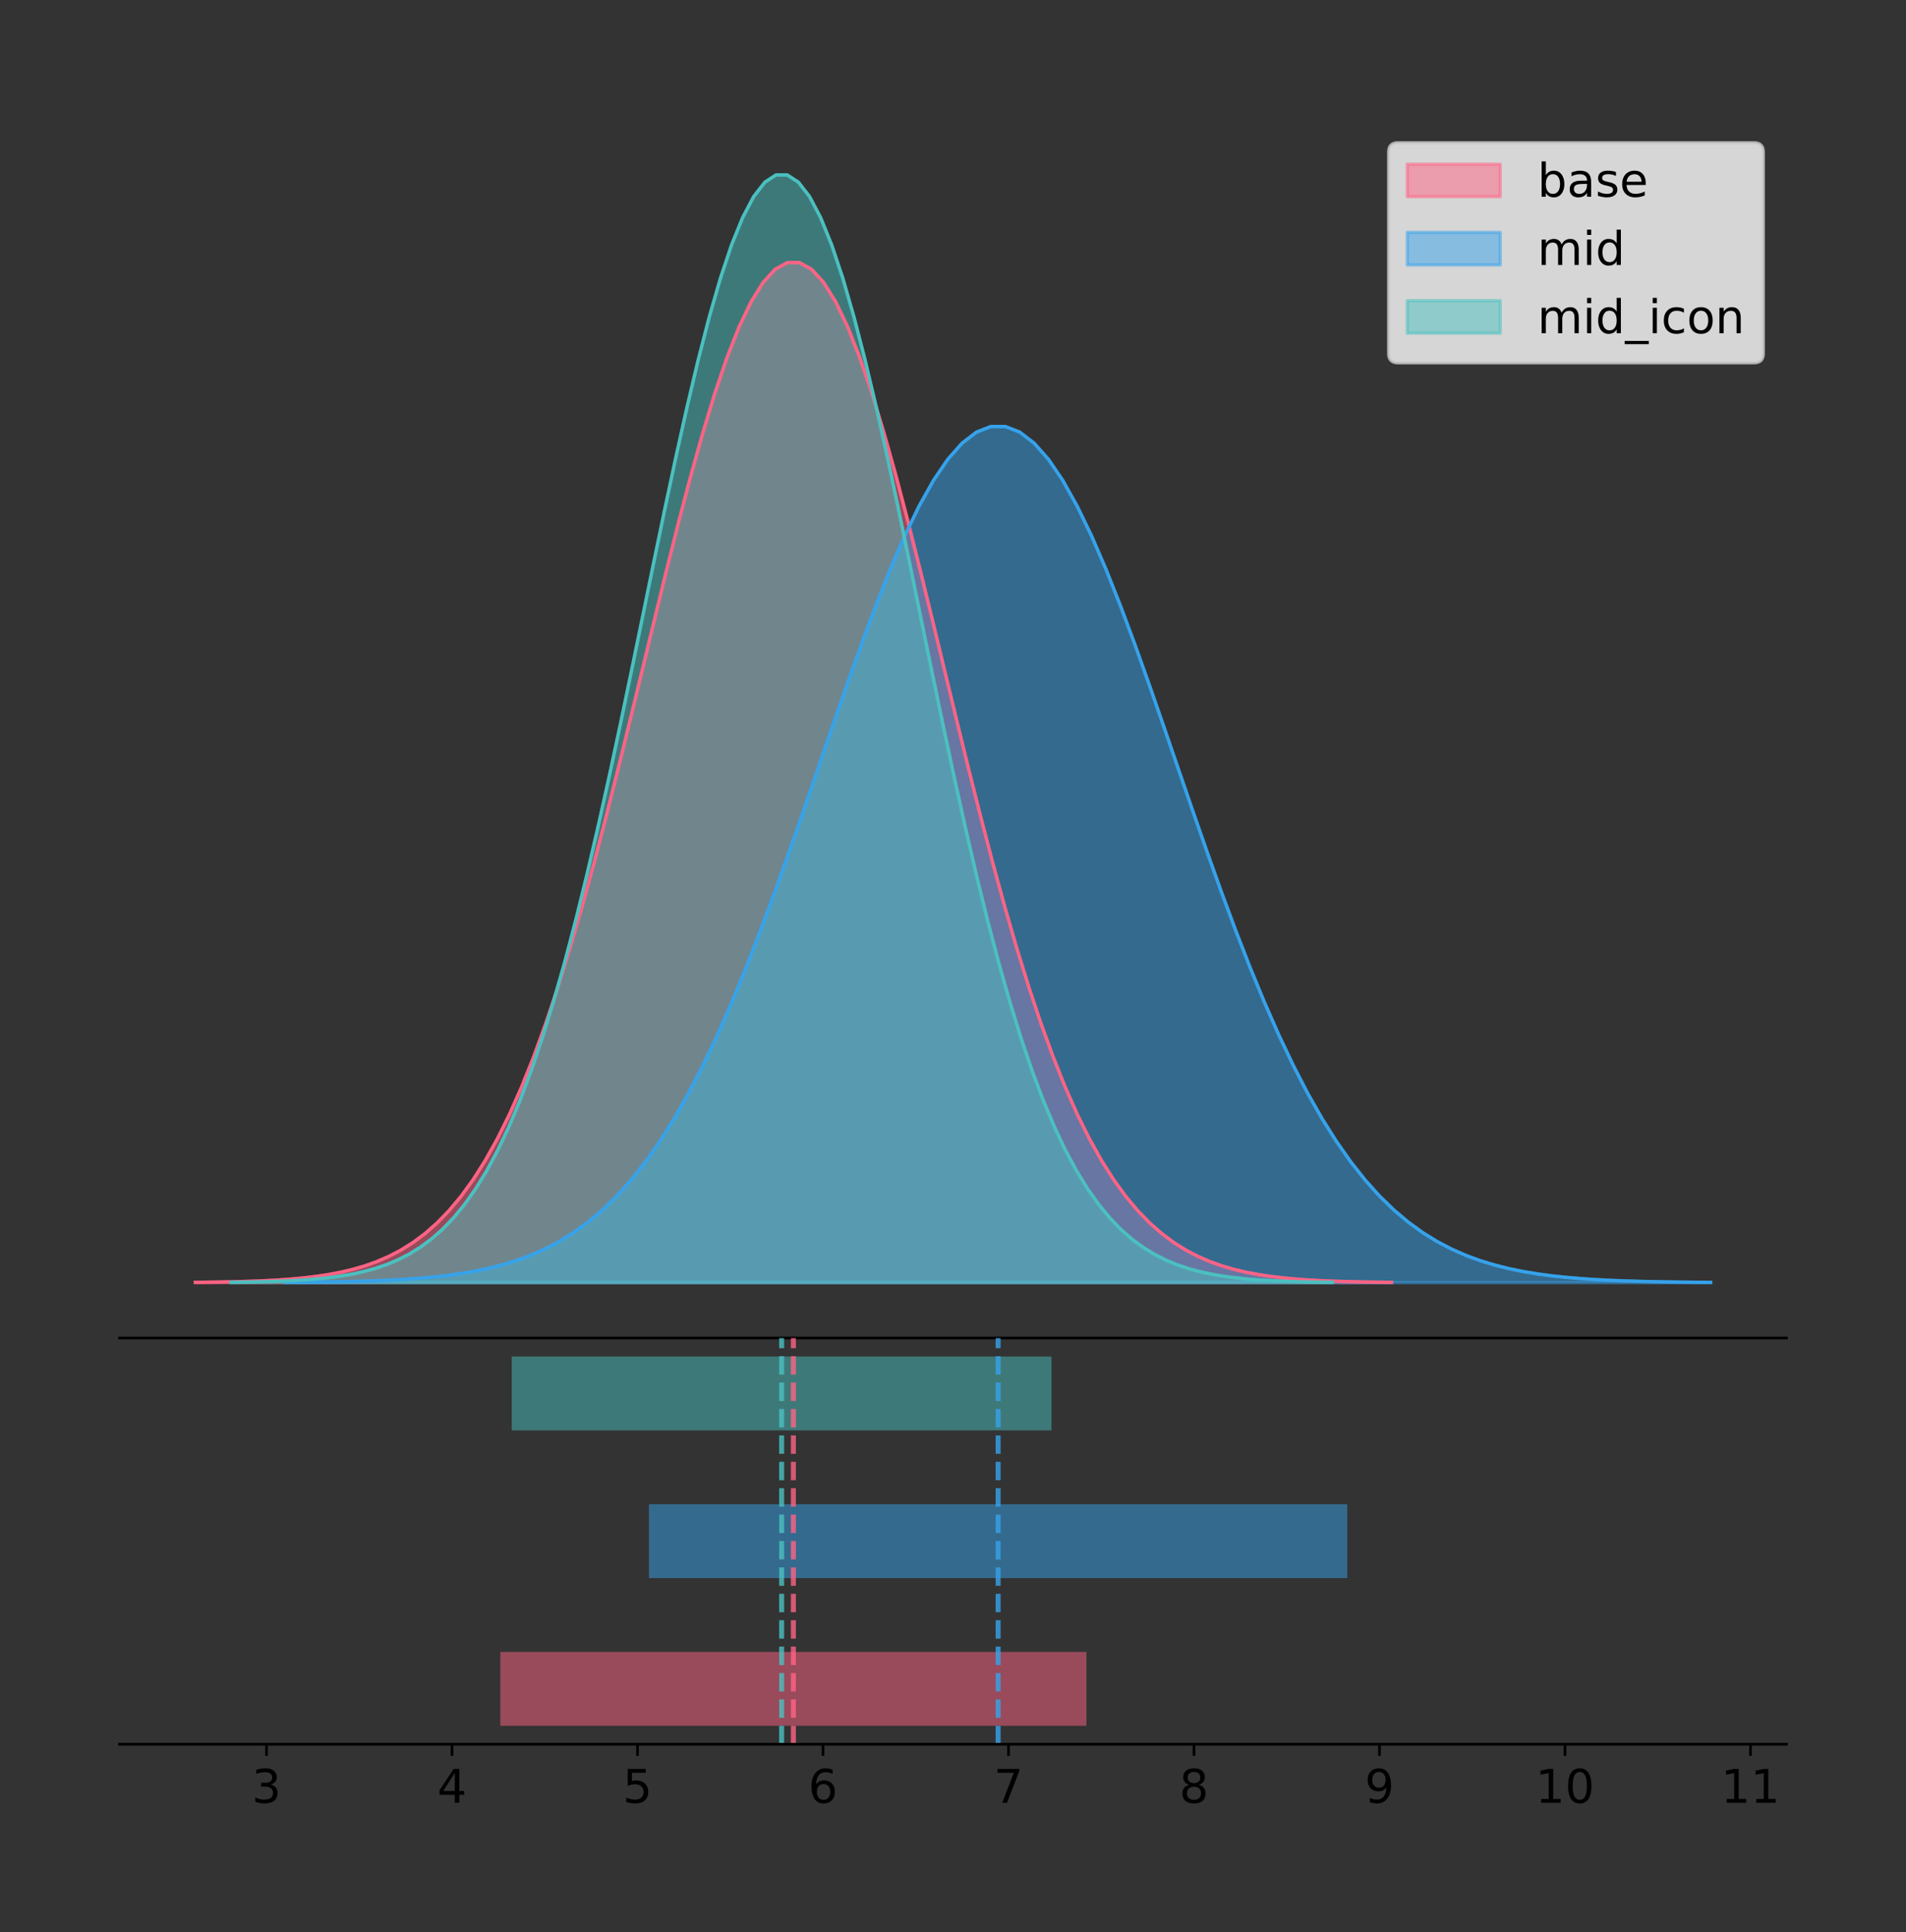 <?xml version="1.0" encoding="utf-8" standalone="no"?>
<!DOCTYPE svg PUBLIC "-//W3C//DTD SVG 1.1//EN"
  "http://www.w3.org/Graphics/SVG/1.1/DTD/svg11.dtd">
<!-- Created with matplotlib (https://matplotlib.org/) -->
<svg height="581.789pt" version="1.1" viewBox="0 0 574.2 581.789" width="574.2pt" xmlns="http://www.w3.org/2000/svg" xmlns:xlink="http://www.w3.org/1999/xlink">
 <rect x="0" y="0" width="574.2" height="581.789" fill="#333333" stroke="none"/>
 <defs>
  <style type="text/css">
*{stroke-linecap:butt;stroke-linejoin:round;}
  </style>
 </defs>
 <g id="figure_1">
  <g id="patch_1">
   <path d="M 0 581.789 
L 574.2 581.789 
L 574.2 0 
L 0 0 
z
" style="fill:none;"/>
  </g>
  <g id="axes_1">
   <g id="patch_2">
    <path d="M 36 402.93 
L 538.2 402.93 
L 538.2 36 
L 36 36 
z
" style="fill:none;"/>
   </g>
   <g id="PolyCollection_1">
    <defs>
     <path d="M 58.827 -195.538 
L 58.827 -195.641 
L 62.467 -195.68 
L 66.108 -195.732 
L 69.748 -195.802 
L 73.388 -195.895 
L 77.028 -196.016 
L 80.668 -196.176 
L 84.308 -196.382 
L 87.948 -196.649 
L 91.589 -196.99 
L 95.229 -197.423 
L 98.869 -197.97 
L 102.509 -198.655 
L 106.149 -199.507 
L 109.789 -200.559 
L 113.429 -201.848 
L 117.07 -203.416 
L 120.71 -205.311 
L 124.35 -207.582 
L 127.99 -210.284 
L 131.63 -213.475 
L 135.27 -217.215 
L 138.91 -221.564 
L 142.551 -226.581 
L 146.191 -232.326 
L 149.831 -238.849 
L 153.471 -246.198 
L 157.111 -254.407 
L 160.751 -263.502 
L 164.391 -273.491 
L 168.032 -284.366 
L 171.672 -296.1 
L 175.312 -308.643 
L 178.952 -321.922 
L 182.592 -335.841 
L 186.232 -350.279 
L 189.872 -365.092 
L 193.513 -380.114 
L 197.153 -395.159 
L 200.793 -410.025 
L 204.433 -424.498 
L 208.073 -438.357 
L 211.713 -451.379 
L 215.354 -463.345 
L 218.994 -474.046 
L 222.634 -483.289 
L 226.274 -490.904 
L 229.914 -496.748 
L 233.554 -500.707 
L 237.194 -502.706 
L 240.835 -502.706 
L 244.475 -500.707 
L 248.115 -496.748 
L 251.755 -490.904 
L 255.395 -483.289 
L 259.035 -474.046 
L 262.675 -463.345 
L 266.316 -451.379 
L 269.956 -438.357 
L 273.596 -424.498 
L 277.236 -410.025 
L 280.876 -395.159 
L 284.516 -380.114 
L 288.156 -365.092 
L 291.797 -350.279 
L 295.437 -335.841 
L 299.077 -321.922 
L 302.717 -308.643 
L 306.357 -296.1 
L 309.997 -284.366 
L 313.637 -273.491 
L 317.278 -263.502 
L 320.918 -254.407 
L 324.558 -246.198 
L 328.198 -238.849 
L 331.838 -232.326 
L 335.478 -226.581 
L 339.118 -221.564 
L 342.759 -217.215 
L 346.399 -213.475 
L 350.039 -210.284 
L 353.679 -207.582 
L 357.319 -205.311 
L 360.959 -203.416 
L 364.599 -201.848 
L 368.24 -200.559 
L 371.88 -199.507 
L 375.52 -198.655 
L 379.16 -197.97 
L 382.8 -197.423 
L 386.44 -196.99 
L 390.08 -196.649 
L 393.721 -196.382 
L 397.361 -196.176 
L 401.001 -196.016 
L 404.641 -195.895 
L 408.281 -195.802 
L 411.921 -195.732 
L 415.561 -195.68 
L 419.202 -195.641 
L 419.202 -195.538 
L 419.202 -195.538 
L 415.561 -195.538 
L 411.921 -195.538 
L 408.281 -195.538 
L 404.641 -195.538 
L 401.001 -195.538 
L 397.361 -195.538 
L 393.721 -195.538 
L 390.08 -195.538 
L 386.44 -195.538 
L 382.8 -195.538 
L 379.16 -195.538 
L 375.52 -195.538 
L 371.88 -195.538 
L 368.24 -195.538 
L 364.599 -195.538 
L 360.959 -195.538 
L 357.319 -195.538 
L 353.679 -195.538 
L 350.039 -195.538 
L 346.399 -195.538 
L 342.759 -195.538 
L 339.118 -195.538 
L 335.478 -195.538 
L 331.838 -195.538 
L 328.198 -195.538 
L 324.558 -195.538 
L 320.918 -195.538 
L 317.278 -195.538 
L 313.637 -195.538 
L 309.997 -195.538 
L 306.357 -195.538 
L 302.717 -195.538 
L 299.077 -195.538 
L 295.437 -195.538 
L 291.797 -195.538 
L 288.156 -195.538 
L 284.516 -195.538 
L 280.876 -195.538 
L 277.236 -195.538 
L 273.596 -195.538 
L 269.956 -195.538 
L 266.316 -195.538 
L 262.675 -195.538 
L 259.035 -195.538 
L 255.395 -195.538 
L 251.755 -195.538 
L 248.115 -195.538 
L 244.475 -195.538 
L 240.835 -195.538 
L 237.194 -195.538 
L 233.554 -195.538 
L 229.914 -195.538 
L 226.274 -195.538 
L 222.634 -195.538 
L 218.994 -195.538 
L 215.354 -195.538 
L 211.713 -195.538 
L 208.073 -195.538 
L 204.433 -195.538 
L 200.793 -195.538 
L 197.153 -195.538 
L 193.513 -195.538 
L 189.872 -195.538 
L 186.232 -195.538 
L 182.592 -195.538 
L 178.952 -195.538 
L 175.312 -195.538 
L 171.672 -195.538 
L 168.032 -195.538 
L 164.391 -195.538 
L 160.751 -195.538 
L 157.111 -195.538 
L 153.471 -195.538 
L 149.831 -195.538 
L 146.191 -195.538 
L 142.551 -195.538 
L 138.91 -195.538 
L 135.27 -195.538 
L 131.63 -195.538 
L 127.99 -195.538 
L 124.35 -195.538 
L 120.71 -195.538 
L 117.07 -195.538 
L 113.429 -195.538 
L 109.789 -195.538 
L 106.149 -195.538 
L 102.509 -195.538 
L 98.869 -195.538 
L 95.229 -195.538 
L 91.589 -195.538 
L 87.948 -195.538 
L 84.308 -195.538 
L 80.668 -195.538 
L 77.028 -195.538 
L 73.388 -195.538 
L 69.748 -195.538 
L 66.108 -195.538 
L 62.467 -195.538 
L 58.827 -195.538 
z
" id="md5d887aaac" style="stroke:#ff6384;stroke-opacity:0.5;"/>
    </defs>
    <g clip-path="url(#p8171ab6cb3)">
     <use style="fill:#ff6384;fill-opacity:0.5;stroke:#ff6384;stroke-opacity:0.5;" x="0" xlink:href="#md5d887aaac" y="581.789"/>
    </g>
   </g>
   <g id="PolyCollection_2">
    <defs>
     <path d="M 86.011 -195.538 
L 86.011 -195.625 
L 90.348 -195.657 
L 94.685 -195.701 
L 99.022 -195.76 
L 103.359 -195.837 
L 107.696 -195.94 
L 112.033 -196.073 
L 116.37 -196.247 
L 120.707 -196.47 
L 125.044 -196.757 
L 129.381 -197.12 
L 133.718 -197.579 
L 138.055 -198.154 
L 142.392 -198.869 
L 146.729 -199.752 
L 151.066 -200.834 
L 155.403 -202.15 
L 159.74 -203.74 
L 164.077 -205.647 
L 168.413 -207.915 
L 172.75 -210.593 
L 177.087 -213.732 
L 181.424 -217.382 
L 185.761 -221.593 
L 190.098 -226.415 
L 194.435 -231.89 
L 198.772 -238.058 
L 203.109 -244.948 
L 207.446 -252.582 
L 211.783 -260.966 
L 216.12 -270.094 
L 220.457 -279.942 
L 224.794 -290.47 
L 229.131 -301.615 
L 233.468 -313.298 
L 237.805 -325.416 
L 242.142 -337.849 
L 246.479 -350.457 
L 250.816 -363.085 
L 255.153 -375.562 
L 259.49 -387.71 
L 263.827 -399.342 
L 268.164 -410.272 
L 272.501 -420.315 
L 276.838 -429.297 
L 281.175 -437.055 
L 285.512 -443.446 
L 289.849 -448.351 
L 294.186 -451.674 
L 298.523 -453.352 
L 302.86 -453.352 
L 307.197 -451.674 
L 311.534 -448.351 
L 315.871 -443.446 
L 320.208 -437.055 
L 324.545 -429.297 
L 328.882 -420.315 
L 333.219 -410.272 
L 337.556 -399.342 
L 341.893 -387.71 
L 346.23 -375.562 
L 350.567 -363.085 
L 354.904 -350.457 
L 359.241 -337.849 
L 363.578 -325.416 
L 367.915 -313.298 
L 372.252 -301.615 
L 376.589 -290.47 
L 380.926 -279.942 
L 385.263 -270.094 
L 389.6 -260.966 
L 393.937 -252.582 
L 398.274 -244.948 
L 402.611 -238.058 
L 406.948 -231.89 
L 411.285 -226.415 
L 415.622 -221.593 
L 419.959 -217.382 
L 424.296 -213.732 
L 428.633 -210.593 
L 432.97 -207.915 
L 437.307 -205.647 
L 441.644 -203.74 
L 445.981 -202.15 
L 450.318 -200.834 
L 454.655 -199.752 
L 458.992 -198.869 
L 463.329 -198.154 
L 467.666 -197.579 
L 472.003 -197.12 
L 476.34 -196.757 
L 480.677 -196.47 
L 485.014 -196.247 
L 489.351 -196.073 
L 493.688 -195.94 
L 498.025 -195.837 
L 502.362 -195.76 
L 506.699 -195.701 
L 511.036 -195.657 
L 515.373 -195.625 
L 515.373 -195.538 
L 515.373 -195.538 
L 511.036 -195.538 
L 506.699 -195.538 
L 502.362 -195.538 
L 498.025 -195.538 
L 493.688 -195.538 
L 489.351 -195.538 
L 485.014 -195.538 
L 480.677 -195.538 
L 476.34 -195.538 
L 472.003 -195.538 
L 467.666 -195.538 
L 463.329 -195.538 
L 458.992 -195.538 
L 454.655 -195.538 
L 450.318 -195.538 
L 445.981 -195.538 
L 441.644 -195.538 
L 437.307 -195.538 
L 432.97 -195.538 
L 428.633 -195.538 
L 424.296 -195.538 
L 419.959 -195.538 
L 415.622 -195.538 
L 411.285 -195.538 
L 406.948 -195.538 
L 402.611 -195.538 
L 398.274 -195.538 
L 393.937 -195.538 
L 389.6 -195.538 
L 385.263 -195.538 
L 380.926 -195.538 
L 376.589 -195.538 
L 372.252 -195.538 
L 367.915 -195.538 
L 363.578 -195.538 
L 359.241 -195.538 
L 354.904 -195.538 
L 350.567 -195.538 
L 346.23 -195.538 
L 341.893 -195.538 
L 337.556 -195.538 
L 333.219 -195.538 
L 328.882 -195.538 
L 324.545 -195.538 
L 320.208 -195.538 
L 315.871 -195.538 
L 311.534 -195.538 
L 307.197 -195.538 
L 302.86 -195.538 
L 298.523 -195.538 
L 294.186 -195.538 
L 289.849 -195.538 
L 285.512 -195.538 
L 281.175 -195.538 
L 276.838 -195.538 
L 272.501 -195.538 
L 268.164 -195.538 
L 263.827 -195.538 
L 259.49 -195.538 
L 255.153 -195.538 
L 250.816 -195.538 
L 246.479 -195.538 
L 242.142 -195.538 
L 237.805 -195.538 
L 233.468 -195.538 
L 229.131 -195.538 
L 224.794 -195.538 
L 220.457 -195.538 
L 216.12 -195.538 
L 211.783 -195.538 
L 207.446 -195.538 
L 203.109 -195.538 
L 198.772 -195.538 
L 194.435 -195.538 
L 190.098 -195.538 
L 185.761 -195.538 
L 181.424 -195.538 
L 177.087 -195.538 
L 172.75 -195.538 
L 168.413 -195.538 
L 164.077 -195.538 
L 159.74 -195.538 
L 155.403 -195.538 
L 151.066 -195.538 
L 146.729 -195.538 
L 142.392 -195.538 
L 138.055 -195.538 
L 133.718 -195.538 
L 129.381 -195.538 
L 125.044 -195.538 
L 120.707 -195.538 
L 116.37 -195.538 
L 112.033 -195.538 
L 107.696 -195.538 
L 103.359 -195.538 
L 99.022 -195.538 
L 94.685 -195.538 
L 90.348 -195.538 
L 86.011 -195.538 
z
" id="m23fd6a1d56" style="stroke:#36a2eb;stroke-opacity:0.5;"/>
    </defs>
    <g clip-path="url(#p8171ab6cb3)">
     <use style="fill:#36a2eb;fill-opacity:0.5;stroke:#36a2eb;stroke-opacity:0.5;" x="0" xlink:href="#m23fd6a1d56" y="581.789"/>
    </g>
   </g>
   <g id="PolyCollection_3">
    <defs>
     <path d="M 69.547 -195.538 
L 69.547 -195.65 
L 72.899 -195.692 
L 76.251 -195.749 
L 79.603 -195.825 
L 82.955 -195.925 
L 86.307 -196.058 
L 89.659 -196.23 
L 93.011 -196.455 
L 96.363 -196.744 
L 99.715 -197.115 
L 103.067 -197.585 
L 106.419 -198.179 
L 109.771 -198.923 
L 113.123 -199.848 
L 116.475 -200.99 
L 119.827 -202.39 
L 123.179 -204.093 
L 126.531 -206.151 
L 129.883 -208.617 
L 133.235 -211.552 
L 136.587 -215.017 
L 139.939 -219.078 
L 143.291 -223.801 
L 146.643 -229.25 
L 149.995 -235.488 
L 153.347 -242.572 
L 156.699 -250.552 
L 160.051 -259.468 
L 163.403 -269.344 
L 166.755 -280.192 
L 170.107 -292.002 
L 173.459 -304.744 
L 176.811 -318.365 
L 180.163 -332.786 
L 183.515 -347.901 
L 186.867 -363.58 
L 190.219 -379.667 
L 193.571 -395.98 
L 196.923 -412.318 
L 200.275 -428.462 
L 203.627 -444.18 
L 206.979 -459.23 
L 210.331 -473.372 
L 213.683 -486.366 
L 217.035 -497.987 
L 220.387 -508.025 
L 223.739 -516.294 
L 227.091 -522.64 
L 230.444 -526.94 
L 233.796 -529.111 
L 237.148 -529.111 
L 240.5 -526.94 
L 243.852 -522.64 
L 247.204 -516.294 
L 250.556 -508.025 
L 253.908 -497.987 
L 257.26 -486.366 
L 260.612 -473.372 
L 263.964 -459.23 
L 267.316 -444.18 
L 270.668 -428.462 
L 274.02 -412.318 
L 277.372 -395.98 
L 280.724 -379.667 
L 284.076 -363.58 
L 287.428 -347.901 
L 290.78 -332.786 
L 294.132 -318.365 
L 297.484 -304.744 
L 300.836 -292.002 
L 304.188 -280.192 
L 307.54 -269.344 
L 310.892 -259.468 
L 314.244 -250.552 
L 317.596 -242.572 
L 320.948 -235.488 
L 324.3 -229.25 
L 327.652 -223.801 
L 331.004 -219.078 
L 334.356 -215.017 
L 337.708 -211.552 
L 341.06 -208.617 
L 344.412 -206.151 
L 347.764 -204.093 
L 351.116 -202.39 
L 354.468 -200.99 
L 357.82 -199.848 
L 361.172 -198.923 
L 364.524 -198.179 
L 367.876 -197.585 
L 371.228 -197.115 
L 374.58 -196.744 
L 377.932 -196.455 
L 381.284 -196.23 
L 384.636 -196.058 
L 387.988 -195.925 
L 391.34 -195.825 
L 394.692 -195.749 
L 398.044 -195.692 
L 401.396 -195.65 
L 401.396 -195.538 
L 401.396 -195.538 
L 398.044 -195.538 
L 394.692 -195.538 
L 391.34 -195.538 
L 387.988 -195.538 
L 384.636 -195.538 
L 381.284 -195.538 
L 377.932 -195.538 
L 374.58 -195.538 
L 371.228 -195.538 
L 367.876 -195.538 
L 364.524 -195.538 
L 361.172 -195.538 
L 357.82 -195.538 
L 354.468 -195.538 
L 351.116 -195.538 
L 347.764 -195.538 
L 344.412 -195.538 
L 341.06 -195.538 
L 337.708 -195.538 
L 334.356 -195.538 
L 331.004 -195.538 
L 327.652 -195.538 
L 324.3 -195.538 
L 320.948 -195.538 
L 317.596 -195.538 
L 314.244 -195.538 
L 310.892 -195.538 
L 307.54 -195.538 
L 304.188 -195.538 
L 300.836 -195.538 
L 297.484 -195.538 
L 294.132 -195.538 
L 290.78 -195.538 
L 287.428 -195.538 
L 284.076 -195.538 
L 280.724 -195.538 
L 277.372 -195.538 
L 274.02 -195.538 
L 270.668 -195.538 
L 267.316 -195.538 
L 263.964 -195.538 
L 260.612 -195.538 
L 257.26 -195.538 
L 253.908 -195.538 
L 250.556 -195.538 
L 247.204 -195.538 
L 243.852 -195.538 
L 240.5 -195.538 
L 237.148 -195.538 
L 233.796 -195.538 
L 230.444 -195.538 
L 227.091 -195.538 
L 223.739 -195.538 
L 220.387 -195.538 
L 217.035 -195.538 
L 213.683 -195.538 
L 210.331 -195.538 
L 206.979 -195.538 
L 203.627 -195.538 
L 200.275 -195.538 
L 196.923 -195.538 
L 193.571 -195.538 
L 190.219 -195.538 
L 186.867 -195.538 
L 183.515 -195.538 
L 180.163 -195.538 
L 176.811 -195.538 
L 173.459 -195.538 
L 170.107 -195.538 
L 166.755 -195.538 
L 163.403 -195.538 
L 160.051 -195.538 
L 156.699 -195.538 
L 153.347 -195.538 
L 149.995 -195.538 
L 146.643 -195.538 
L 143.291 -195.538 
L 139.939 -195.538 
L 136.587 -195.538 
L 133.235 -195.538 
L 129.883 -195.538 
L 126.531 -195.538 
L 123.179 -195.538 
L 119.827 -195.538 
L 116.475 -195.538 
L 113.123 -195.538 
L 109.771 -195.538 
L 106.419 -195.538 
L 103.067 -195.538 
L 99.715 -195.538 
L 96.363 -195.538 
L 93.011 -195.538 
L 89.659 -195.538 
L 86.307 -195.538 
L 82.955 -195.538 
L 79.603 -195.538 
L 76.251 -195.538 
L 72.899 -195.538 
L 69.547 -195.538 
z
" id="ma50e28b1bb" style="stroke:#4bc0c0;stroke-opacity:0.5;"/>
    </defs>
    <g clip-path="url(#p8171ab6cb3)">
     <use style="fill:#4bc0c0;fill-opacity:0.5;stroke:#4bc0c0;stroke-opacity:0.5;" x="0" xlink:href="#ma50e28b1bb" y="581.789"/>
    </g>
   </g>
   <g id="line2d_1">
    <path clip-path="url(#p8171ab6cb3)" d="M 58.827 386.148 
L 62.467 386.109 
L 66.108 386.057 
L 69.748 385.987 
L 73.388 385.895 
L 77.028 385.773 
L 80.668 385.614 
L 84.308 385.407 
L 87.948 385.141 
L 91.589 384.8 
L 95.229 384.366 
L 98.869 383.819 
L 102.509 383.134 
L 106.149 382.283 
L 109.789 381.231 
L 113.429 379.942 
L 117.07 378.373 
L 120.71 376.479 
L 124.35 374.208 
L 127.99 371.505 
L 131.63 368.314 
L 135.27 364.575 
L 138.91 360.226 
L 142.551 355.208 
L 146.191 349.464 
L 149.831 342.94 
L 153.471 335.592 
L 157.111 327.382 
L 160.751 318.287 
L 164.391 308.298 
L 168.032 297.423 
L 171.672 285.689 
L 175.312 273.147 
L 178.952 259.868 
L 182.592 245.949 
L 186.232 231.511 
L 189.872 216.697 
L 193.513 201.676 
L 197.153 186.631 
L 200.793 171.764 
L 204.433 157.291 
L 208.073 143.432 
L 211.713 130.41 
L 215.354 118.444 
L 218.994 107.743 
L 222.634 98.5 
L 226.274 90.885 
L 229.914 85.042 
L 233.554 81.082 
L 237.194 79.083 
L 240.835 79.083 
L 244.475 81.082 
L 248.115 85.042 
L 251.755 90.885 
L 255.395 98.5 
L 259.035 107.743 
L 262.675 118.444 
L 266.316 130.41 
L 269.956 143.432 
L 273.596 157.291 
L 277.236 171.764 
L 280.876 186.631 
L 284.516 201.676 
L 288.156 216.697 
L 291.797 231.511 
L 295.437 245.949 
L 299.077 259.868 
L 302.717 273.147 
L 306.357 285.689 
L 309.997 297.423 
L 313.637 308.298 
L 317.278 318.287 
L 320.918 327.382 
L 324.558 335.592 
L 328.198 342.94 
L 331.838 349.464 
L 335.478 355.208 
L 339.118 360.226 
L 342.759 364.575 
L 346.399 368.314 
L 350.039 371.505 
L 353.679 374.208 
L 357.319 376.479 
L 360.959 378.373 
L 364.599 379.942 
L 368.24 381.231 
L 371.88 382.283 
L 375.52 383.134 
L 379.16 383.819 
L 382.8 384.366 
L 386.44 384.8 
L 390.08 385.141 
L 393.721 385.407 
L 397.361 385.614 
L 401.001 385.773 
L 404.641 385.895 
L 408.281 385.987 
L 411.921 386.057 
L 415.561 386.109 
L 419.202 386.148 
" style="fill:none;stroke:#ff6384;stroke-linecap:square;"/>
   </g>
   <g id="line2d_2">
    <path clip-path="url(#p8171ab6cb3)" d="M 86.011 386.165 
L 90.348 386.132 
L 94.685 386.088 
L 99.022 386.03 
L 103.359 385.952 
L 107.696 385.85 
L 112.033 385.716 
L 116.37 385.543 
L 120.707 385.319 
L 125.044 385.033 
L 129.381 384.669 
L 133.718 384.21 
L 138.055 383.635 
L 142.392 382.92 
L 146.729 382.038 
L 151.066 380.956 
L 155.403 379.639 
L 159.74 378.049 
L 164.077 376.143 
L 168.413 373.875 
L 172.75 371.196 
L 177.087 368.058 
L 181.424 364.408 
L 185.761 360.196 
L 190.098 355.375 
L 194.435 349.899 
L 198.772 343.731 
L 203.109 336.841 
L 207.446 329.207 
L 211.783 320.823 
L 216.12 311.695 
L 220.457 301.847 
L 224.794 291.32 
L 229.131 280.174 
L 233.468 268.492 
L 237.805 256.373 
L 242.142 243.941 
L 246.479 231.332 
L 250.816 218.705 
L 255.153 206.227 
L 259.49 194.079 
L 263.827 182.447 
L 268.164 171.517 
L 272.501 161.474 
L 276.838 152.493 
L 281.175 144.734 
L 285.512 138.343 
L 289.849 133.439 
L 294.186 130.115 
L 298.523 128.437 
L 302.86 128.437 
L 307.197 130.115 
L 311.534 133.439 
L 315.871 138.343 
L 320.208 144.734 
L 324.545 152.493 
L 328.882 161.474 
L 333.219 171.517 
L 337.556 182.447 
L 341.893 194.079 
L 346.23 206.227 
L 350.567 218.705 
L 354.904 231.332 
L 359.241 243.941 
L 363.578 256.373 
L 367.915 268.492 
L 372.252 280.174 
L 376.589 291.32 
L 380.926 301.847 
L 385.263 311.695 
L 389.6 320.823 
L 393.937 329.207 
L 398.274 336.841 
L 402.611 343.731 
L 406.948 349.899 
L 411.285 355.375 
L 415.622 360.196 
L 419.959 364.408 
L 424.296 368.058 
L 428.633 371.196 
L 432.97 373.875 
L 437.307 376.143 
L 441.644 378.049 
L 445.981 379.639 
L 450.318 380.956 
L 454.655 382.038 
L 458.992 382.92 
L 463.329 383.635 
L 467.666 384.21 
L 472.003 384.669 
L 476.34 385.033 
L 480.677 385.319 
L 485.014 385.543 
L 489.351 385.716 
L 493.688 385.85 
L 498.025 385.952 
L 502.362 386.03 
L 506.699 386.088 
L 511.036 386.132 
L 515.373 386.165 
" style="fill:none;stroke:#36a2eb;stroke-linecap:square;"/>
   </g>
   <g id="line2d_3">
    <path clip-path="url(#p8171ab6cb3)" d="M 69.547 386.139 
L 72.899 386.097 
L 76.251 386.04 
L 79.603 385.965 
L 82.955 385.864 
L 86.307 385.732 
L 89.659 385.559 
L 93.011 385.334 
L 96.363 385.045 
L 99.715 384.675 
L 103.067 384.204 
L 106.419 383.61 
L 109.771 382.867 
L 113.123 381.941 
L 116.475 380.799 
L 119.827 379.399 
L 123.179 377.696 
L 126.531 375.639 
L 129.883 373.172 
L 133.235 370.238 
L 136.587 366.772 
L 139.939 362.711 
L 143.291 357.989 
L 146.643 352.539 
L 149.995 346.301 
L 153.347 339.217 
L 156.699 331.237 
L 160.051 322.322 
L 163.403 312.445 
L 166.755 301.597 
L 170.107 289.787 
L 173.459 277.045 
L 176.811 263.424 
L 180.163 249.004 
L 183.515 233.888 
L 186.867 218.209 
L 190.219 202.123 
L 193.571 185.809 
L 196.923 169.471 
L 200.275 153.327 
L 203.627 137.61 
L 206.979 122.559 
L 210.331 108.418 
L 213.683 95.423 
L 217.035 83.803 
L 220.387 73.765 
L 223.739 65.495 
L 227.091 59.15 
L 230.444 54.85 
L 233.796 52.679 
L 237.148 52.679 
L 240.5 54.85 
L 243.852 59.15 
L 247.204 65.495 
L 250.556 73.765 
L 253.908 83.803 
L 257.26 95.423 
L 260.612 108.418 
L 263.964 122.559 
L 267.316 137.61 
L 270.668 153.327 
L 274.02 169.471 
L 277.372 185.809 
L 280.724 202.123 
L 284.076 218.209 
L 287.428 233.888 
L 290.78 249.004 
L 294.132 263.424 
L 297.484 277.045 
L 300.836 289.787 
L 304.188 301.597 
L 307.54 312.445 
L 310.892 322.322 
L 314.244 331.237 
L 317.596 339.217 
L 320.948 346.301 
L 324.3 352.539 
L 327.652 357.989 
L 331.004 362.711 
L 334.356 366.772 
L 337.708 370.238 
L 341.06 373.172 
L 344.412 375.639 
L 347.764 377.696 
L 351.116 379.399 
L 354.468 380.799 
L 357.82 381.941 
L 361.172 382.867 
L 364.524 383.61 
L 367.876 384.204 
L 371.228 384.675 
L 374.58 385.045 
L 377.932 385.334 
L 381.284 385.559 
L 384.636 385.732 
L 387.988 385.864 
L 391.34 385.965 
L 394.692 386.04 
L 398.044 386.097 
L 401.396 386.139 
" style="fill:none;stroke:#4bc0c0;stroke-linecap:square;"/>
   </g>
   <g id="patch_3">
    <path d="M 36 402.93 
L 538.2 402.93 
" style="fill:none;stroke:#000000;stroke-linecap:square;stroke-linejoin:miter;stroke-width:0.8;"/>
   </g>
   <g id="legend_1">
    <g id="patch_4">
     <path d="M 421.16 109.237 
L 528.4 109.237 
Q 531.2 109.237 531.2 106.438 
L 531.2 45.8 
Q 531.2 43 528.4 43 
L 421.16 43 
Q 418.36 43 418.36 45.8 
L 418.36 106.438 
Q 418.36 109.237 421.16 109.237 
z
" style="fill:#ffffff;opacity:0.8;stroke:#cccccc;stroke-linejoin:miter;"/>
    </g>
    <g id="patch_5">
     <path d="M 423.96 59.238 
L 451.96 59.238 
L 451.96 49.438 
L 423.96 49.438 
z
" style="fill:#ff6384;opacity:0.5;stroke:#ff6384;stroke-linejoin:miter;"/>
    </g>
    <g id="text_1">
     <!-- base -->
     <defs>
      <path d="M 48.688 27.297 
Q 48.688 37.203 44.609 42.844 
Q 40.531 48.484 33.406 48.484 
Q 26.266 48.484 22.188 42.844 
Q 18.109 37.203 18.109 27.297 
Q 18.109 17.391 22.188 11.75 
Q 26.266 6.109 33.406 6.109 
Q 40.531 6.109 44.609 11.75 
Q 48.688 17.391 48.688 27.297 
z
M 18.109 46.391 
Q 20.953 51.266 25.266 53.625 
Q 29.594 56 35.594 56 
Q 45.562 56 51.781 48.094 
Q 58.016 40.188 58.016 27.297 
Q 58.016 14.406 51.781 6.484 
Q 45.562 -1.422 35.594 -1.422 
Q 29.594 -1.422 25.266 0.953 
Q 20.953 3.328 18.109 8.203 
L 18.109 0 
L 9.078 0 
L 9.078 75.984 
L 18.109 75.984 
z
" id="DejaVuSans-98"/>
      <path d="M 34.281 27.484 
Q 23.391 27.484 19.188 25 
Q 14.984 22.516 14.984 16.5 
Q 14.984 11.719 18.141 8.906 
Q 21.297 6.109 26.703 6.109 
Q 34.188 6.109 38.703 11.406 
Q 43.219 16.703 43.219 25.484 
L 43.219 27.484 
z
M 52.203 31.203 
L 52.203 0 
L 43.219 0 
L 43.219 8.297 
Q 40.141 3.328 35.547 0.953 
Q 30.953 -1.422 24.312 -1.422 
Q 15.922 -1.422 10.953 3.297 
Q 6 8.016 6 15.922 
Q 6 25.141 12.172 29.828 
Q 18.359 34.516 30.609 34.516 
L 43.219 34.516 
L 43.219 35.406 
Q 43.219 41.609 39.141 45 
Q 35.062 48.391 27.688 48.391 
Q 23 48.391 18.547 47.266 
Q 14.109 46.141 10.016 43.891 
L 10.016 52.203 
Q 14.938 54.109 19.578 55.047 
Q 24.219 56 28.609 56 
Q 40.484 56 46.344 49.844 
Q 52.203 43.703 52.203 31.203 
z
" id="DejaVuSans-97"/>
      <path d="M 44.281 53.078 
L 44.281 44.578 
Q 40.484 46.531 36.375 47.5 
Q 32.281 48.484 27.875 48.484 
Q 21.188 48.484 17.844 46.438 
Q 14.5 44.391 14.5 40.281 
Q 14.5 37.156 16.891 35.375 
Q 19.281 33.594 26.516 31.984 
L 29.594 31.297 
Q 39.156 29.25 43.188 25.516 
Q 47.219 21.781 47.219 15.094 
Q 47.219 7.469 41.188 3.016 
Q 35.156 -1.422 24.609 -1.422 
Q 20.219 -1.422 15.453 -0.562 
Q 10.688 0.297 5.422 2 
L 5.422 11.281 
Q 10.406 8.688 15.234 7.391 
Q 20.062 6.109 24.812 6.109 
Q 31.156 6.109 34.562 8.281 
Q 37.984 10.453 37.984 14.406 
Q 37.984 18.062 35.516 20.016 
Q 33.062 21.969 24.703 23.781 
L 21.578 24.516 
Q 13.234 26.266 9.516 29.906 
Q 5.812 33.547 5.812 39.891 
Q 5.812 47.609 11.281 51.797 
Q 16.75 56 26.812 56 
Q 31.781 56 36.172 55.266 
Q 40.578 54.547 44.281 53.078 
z
" id="DejaVuSans-115"/>
      <path d="M 56.203 29.594 
L 56.203 25.203 
L 14.891 25.203 
Q 15.484 15.922 20.484 11.062 
Q 25.484 6.203 34.422 6.203 
Q 39.594 6.203 44.453 7.469 
Q 49.312 8.734 54.109 11.281 
L 54.109 2.781 
Q 49.266 0.734 44.188 -0.344 
Q 39.109 -1.422 33.891 -1.422 
Q 20.797 -1.422 13.156 6.188 
Q 5.516 13.812 5.516 26.812 
Q 5.516 40.234 12.766 48.109 
Q 20.016 56 32.328 56 
Q 43.359 56 49.781 48.891 
Q 56.203 41.797 56.203 29.594 
z
M 47.219 32.234 
Q 47.125 39.594 43.094 43.984 
Q 39.062 48.391 32.422 48.391 
Q 24.906 48.391 20.391 44.141 
Q 15.875 39.891 15.188 32.172 
z
" id="DejaVuSans-101"/>
     </defs>
     <g transform="translate(463.16 59.238)scale(0.14 -0.14)">
      <use xlink:href="#DejaVuSans-98"/>
      <use x="63.477" xlink:href="#DejaVuSans-97"/>
      <use x="124.756" xlink:href="#DejaVuSans-115"/>
      <use x="176.855" xlink:href="#DejaVuSans-101"/>
     </g>
    </g>
    <g id="patch_6">
     <path d="M 423.96 79.787 
L 451.96 79.787 
L 451.96 69.987 
L 423.96 69.987 
z
" style="fill:#36a2eb;opacity:0.5;stroke:#36a2eb;stroke-linejoin:miter;"/>
    </g>
    <g id="text_2">
     <!-- mid -->
     <defs>
      <path d="M 52 44.188 
Q 55.375 50.25 60.062 53.125 
Q 64.75 56 71.094 56 
Q 79.641 56 84.281 50.016 
Q 88.922 44.047 88.922 33.016 
L 88.922 0 
L 79.891 0 
L 79.891 32.719 
Q 79.891 40.578 77.094 44.375 
Q 74.312 48.188 68.609 48.188 
Q 61.625 48.188 57.562 43.547 
Q 53.516 38.922 53.516 30.906 
L 53.516 0 
L 44.484 0 
L 44.484 32.719 
Q 44.484 40.625 41.703 44.406 
Q 38.922 48.188 33.109 48.188 
Q 26.219 48.188 22.156 43.531 
Q 18.109 38.875 18.109 30.906 
L 18.109 0 
L 9.078 0 
L 9.078 54.688 
L 18.109 54.688 
L 18.109 46.188 
Q 21.188 51.219 25.484 53.609 
Q 29.781 56 35.688 56 
Q 41.656 56 45.828 52.969 
Q 50 49.953 52 44.188 
z
" id="DejaVuSans-109"/>
      <path d="M 9.422 54.688 
L 18.406 54.688 
L 18.406 0 
L 9.422 0 
z
M 9.422 75.984 
L 18.406 75.984 
L 18.406 64.594 
L 9.422 64.594 
z
" id="DejaVuSans-105"/>
      <path d="M 45.406 46.391 
L 45.406 75.984 
L 54.391 75.984 
L 54.391 0 
L 45.406 0 
L 45.406 8.203 
Q 42.578 3.328 38.25 0.953 
Q 33.938 -1.422 27.875 -1.422 
Q 17.969 -1.422 11.734 6.484 
Q 5.516 14.406 5.516 27.297 
Q 5.516 40.188 11.734 48.094 
Q 17.969 56 27.875 56 
Q 33.938 56 38.25 53.625 
Q 42.578 51.266 45.406 46.391 
z
M 14.797 27.297 
Q 14.797 17.391 18.875 11.75 
Q 22.953 6.109 30.078 6.109 
Q 37.203 6.109 41.297 11.75 
Q 45.406 17.391 45.406 27.297 
Q 45.406 37.203 41.297 42.844 
Q 37.203 48.484 30.078 48.484 
Q 22.953 48.484 18.875 42.844 
Q 14.797 37.203 14.797 27.297 
z
" id="DejaVuSans-100"/>
     </defs>
     <g transform="translate(463.16 79.787)scale(0.14 -0.14)">
      <use xlink:href="#DejaVuSans-109"/>
      <use x="97.412" xlink:href="#DejaVuSans-105"/>
      <use x="125.195" xlink:href="#DejaVuSans-100"/>
     </g>
    </g>
    <g id="patch_7">
     <path d="M 423.96 100.337 
L 451.96 100.337 
L 451.96 90.537 
L 423.96 90.537 
z
" style="fill:#4bc0c0;opacity:0.5;stroke:#4bc0c0;stroke-linejoin:miter;"/>
    </g>
    <g id="text_3">
     <!-- mid_icon -->
     <defs>
      <path d="M 50.984 -16.609 
L 50.984 -23.578 
L -0.984 -23.578 
L -0.984 -16.609 
z
" id="DejaVuSans-95"/>
      <path d="M 48.781 52.594 
L 48.781 44.188 
Q 44.969 46.297 41.141 47.344 
Q 37.312 48.391 33.406 48.391 
Q 24.656 48.391 19.812 42.844 
Q 14.984 37.312 14.984 27.297 
Q 14.984 17.281 19.812 11.734 
Q 24.656 6.203 33.406 6.203 
Q 37.312 6.203 41.141 7.25 
Q 44.969 8.297 48.781 10.406 
L 48.781 2.094 
Q 45.016 0.344 40.984 -0.531 
Q 36.969 -1.422 32.422 -1.422 
Q 20.062 -1.422 12.781 6.344 
Q 5.516 14.109 5.516 27.297 
Q 5.516 40.672 12.859 48.328 
Q 20.219 56 33.016 56 
Q 37.156 56 41.109 55.141 
Q 45.062 54.297 48.781 52.594 
z
" id="DejaVuSans-99"/>
      <path d="M 30.609 48.391 
Q 23.391 48.391 19.188 42.75 
Q 14.984 37.109 14.984 27.297 
Q 14.984 17.484 19.156 11.844 
Q 23.344 6.203 30.609 6.203 
Q 37.797 6.203 41.984 11.859 
Q 46.188 17.531 46.188 27.297 
Q 46.188 37.016 41.984 42.703 
Q 37.797 48.391 30.609 48.391 
z
M 30.609 56 
Q 42.328 56 49.016 48.375 
Q 55.719 40.766 55.719 27.297 
Q 55.719 13.875 49.016 6.219 
Q 42.328 -1.422 30.609 -1.422 
Q 18.844 -1.422 12.172 6.219 
Q 5.516 13.875 5.516 27.297 
Q 5.516 40.766 12.172 48.375 
Q 18.844 56 30.609 56 
z
" id="DejaVuSans-111"/>
      <path d="M 54.891 33.016 
L 54.891 0 
L 45.906 0 
L 45.906 32.719 
Q 45.906 40.484 42.875 44.328 
Q 39.844 48.188 33.797 48.188 
Q 26.516 48.188 22.312 43.547 
Q 18.109 38.922 18.109 30.906 
L 18.109 0 
L 9.078 0 
L 9.078 54.688 
L 18.109 54.688 
L 18.109 46.188 
Q 21.344 51.125 25.703 53.562 
Q 30.078 56 35.797 56 
Q 45.219 56 50.047 50.172 
Q 54.891 44.344 54.891 33.016 
z
" id="DejaVuSans-110"/>
     </defs>
     <g transform="translate(463.16 100.337)scale(0.14 -0.14)">
      <use xlink:href="#DejaVuSans-109"/>
      <use x="97.412" xlink:href="#DejaVuSans-105"/>
      <use x="125.195" xlink:href="#DejaVuSans-100"/>
      <use x="188.672" xlink:href="#DejaVuSans-95"/>
      <use x="238.672" xlink:href="#DejaVuSans-105"/>
      <use x="266.455" xlink:href="#DejaVuSans-99"/>
      <use x="321.436" xlink:href="#DejaVuSans-111"/>
      <use x="382.617" xlink:href="#DejaVuSans-110"/>
     </g>
    </g>
   </g>
  </g>
  <g id="axes_2">
   <g id="patch_8">
    <path d="M 36 525.24 
L 538.2 525.24 
L 538.2 402.93 
L 36 402.93 
z
" style="fill:none;"/>
   </g>
   <g id="patch_9">
    <path clip-path="url(#p4caac70795)" d="M 150.723 519.68 
L 327.306 519.68 
L 327.306 497.442 
L 150.723 497.442 
z
" style="fill:#ff6384;opacity:0.5;"/>
   </g>
   <g id="patch_10">
    <path clip-path="url(#p4caac70795)" d="M 195.498 475.204 
L 405.885 475.204 
L 405.885 452.966 
L 195.498 452.966 
z
" style="fill:#36a2eb;opacity:0.5;"/>
   </g>
   <g id="patch_11">
    <path clip-path="url(#p4caac70795)" d="M 154.169 430.728 
L 316.774 430.728 
L 316.774 408.49 
L 154.169 408.49 
z
" style="fill:#4bc0c0;opacity:0.5;"/>
   </g>
   <g id="matplotlib.axis_1">
    <g id="xtick_1">
     <g id="line2d_4">
      <defs>
       <path d="M 0 0 
L 0 3.5 
" id="m716eb82d87" style="stroke:#000000;stroke-width:0.8;"/>
      </defs>
      <g>
       <use style="stroke:#000000;stroke-width:0.8;" x="80.292" xlink:href="#m716eb82d87" y="525.24"/>
      </g>
     </g>
     <g id="text_4">
      <!-- 3 -->
      <defs>
       <path d="M 40.578 39.312 
Q 47.656 37.797 51.625 33 
Q 55.609 28.219 55.609 21.188 
Q 55.609 10.406 48.188 4.484 
Q 40.766 -1.422 27.094 -1.422 
Q 22.516 -1.422 17.656 -0.516 
Q 12.797 0.391 7.625 2.203 
L 7.625 11.719 
Q 11.719 9.328 16.594 8.109 
Q 21.484 6.891 26.812 6.891 
Q 36.078 6.891 40.938 10.547 
Q 45.797 14.203 45.797 21.188 
Q 45.797 27.641 41.281 31.266 
Q 36.766 34.906 28.719 34.906 
L 20.219 34.906 
L 20.219 43.016 
L 29.109 43.016 
Q 36.375 43.016 40.234 45.922 
Q 44.094 48.828 44.094 54.297 
Q 44.094 59.906 40.109 62.906 
Q 36.141 65.922 28.719 65.922 
Q 24.656 65.922 20.016 65.031 
Q 15.375 64.156 9.812 62.312 
L 9.812 71.094 
Q 15.438 72.656 20.344 73.438 
Q 25.25 74.219 29.594 74.219 
Q 40.828 74.219 47.359 69.109 
Q 53.906 64.016 53.906 55.328 
Q 53.906 49.266 50.438 45.094 
Q 46.969 40.922 40.578 39.312 
z
" id="DejaVuSans-51"/>
      </defs>
      <g transform="translate(75.838 542.878)scale(0.14 -0.14)">
       <use xlink:href="#DejaVuSans-51"/>
      </g>
     </g>
    </g>
    <g id="xtick_2">
     <g id="line2d_5">
      <g>
       <use style="stroke:#000000;stroke-width:0.8;" x="136.174" xlink:href="#m716eb82d87" y="525.24"/>
      </g>
     </g>
     <g id="text_5">
      <!-- 4 -->
      <defs>
       <path d="M 37.797 64.312 
L 12.891 25.391 
L 37.797 25.391 
z
M 35.203 72.906 
L 47.609 72.906 
L 47.609 25.391 
L 58.016 25.391 
L 58.016 17.188 
L 47.609 17.188 
L 47.609 0 
L 37.797 0 
L 37.797 17.188 
L 4.891 17.188 
L 4.891 26.703 
z
" id="DejaVuSans-52"/>
      </defs>
      <g transform="translate(131.721 542.878)scale(0.14 -0.14)">
       <use xlink:href="#DejaVuSans-52"/>
      </g>
     </g>
    </g>
    <g id="xtick_3">
     <g id="line2d_6">
      <g>
       <use style="stroke:#000000;stroke-width:0.8;" x="192.057" xlink:href="#m716eb82d87" y="525.24"/>
      </g>
     </g>
     <g id="text_6">
      <!-- 5 -->
      <defs>
       <path d="M 10.797 72.906 
L 49.516 72.906 
L 49.516 64.594 
L 19.828 64.594 
L 19.828 46.734 
Q 21.969 47.469 24.109 47.828 
Q 26.266 48.188 28.422 48.188 
Q 40.625 48.188 47.75 41.5 
Q 54.891 34.812 54.891 23.391 
Q 54.891 11.625 47.562 5.094 
Q 40.234 -1.422 26.906 -1.422 
Q 22.312 -1.422 17.547 -0.641 
Q 12.797 0.141 7.719 1.703 
L 7.719 11.625 
Q 12.109 9.234 16.797 8.062 
Q 21.484 6.891 26.703 6.891 
Q 35.156 6.891 40.078 11.328 
Q 45.016 15.766 45.016 23.391 
Q 45.016 31 40.078 35.438 
Q 35.156 39.891 26.703 39.891 
Q 22.75 39.891 18.812 39.016 
Q 14.891 38.141 10.797 36.281 
z
" id="DejaVuSans-53"/>
      </defs>
      <g transform="translate(187.603 542.878)scale(0.14 -0.14)">
       <use xlink:href="#DejaVuSans-53"/>
      </g>
     </g>
    </g>
    <g id="xtick_4">
     <g id="line2d_7">
      <g>
       <use style="stroke:#000000;stroke-width:0.8;" x="247.939" xlink:href="#m716eb82d87" y="525.24"/>
      </g>
     </g>
     <g id="text_7">
      <!-- 6 -->
      <defs>
       <path d="M 33.016 40.375 
Q 26.375 40.375 22.484 35.828 
Q 18.609 31.297 18.609 23.391 
Q 18.609 15.531 22.484 10.953 
Q 26.375 6.391 33.016 6.391 
Q 39.656 6.391 43.531 10.953 
Q 47.406 15.531 47.406 23.391 
Q 47.406 31.297 43.531 35.828 
Q 39.656 40.375 33.016 40.375 
z
M 52.594 71.297 
L 52.594 62.312 
Q 48.875 64.062 45.094 64.984 
Q 41.312 65.922 37.594 65.922 
Q 27.828 65.922 22.672 59.328 
Q 17.531 52.734 16.797 39.406 
Q 19.672 43.656 24.016 45.922 
Q 28.375 48.188 33.594 48.188 
Q 44.578 48.188 50.953 41.516 
Q 57.328 34.859 57.328 23.391 
Q 57.328 12.156 50.688 5.359 
Q 44.047 -1.422 33.016 -1.422 
Q 20.359 -1.422 13.672 8.266 
Q 6.984 17.969 6.984 36.375 
Q 6.984 53.656 15.188 63.938 
Q 23.391 74.219 37.203 74.219 
Q 40.922 74.219 44.703 73.484 
Q 48.484 72.75 52.594 71.297 
z
" id="DejaVuSans-54"/>
      </defs>
      <g transform="translate(243.485 542.878)scale(0.14 -0.14)">
       <use xlink:href="#DejaVuSans-54"/>
      </g>
     </g>
    </g>
    <g id="xtick_5">
     <g id="line2d_8">
      <g>
       <use style="stroke:#000000;stroke-width:0.8;" x="303.821" xlink:href="#m716eb82d87" y="525.24"/>
      </g>
     </g>
     <g id="text_8">
      <!-- 7 -->
      <defs>
       <path d="M 8.203 72.906 
L 55.078 72.906 
L 55.078 68.703 
L 28.609 0 
L 18.312 0 
L 43.219 64.594 
L 8.203 64.594 
z
" id="DejaVuSans-55"/>
      </defs>
      <g transform="translate(299.367 542.878)scale(0.14 -0.14)">
       <use xlink:href="#DejaVuSans-55"/>
      </g>
     </g>
    </g>
    <g id="xtick_6">
     <g id="line2d_9">
      <g>
       <use style="stroke:#000000;stroke-width:0.8;" x="359.703" xlink:href="#m716eb82d87" y="525.24"/>
      </g>
     </g>
     <g id="text_9">
      <!-- 8 -->
      <defs>
       <path d="M 31.781 34.625 
Q 24.75 34.625 20.719 30.859 
Q 16.703 27.094 16.703 20.516 
Q 16.703 13.922 20.719 10.156 
Q 24.75 6.391 31.781 6.391 
Q 38.812 6.391 42.859 10.172 
Q 46.922 13.969 46.922 20.516 
Q 46.922 27.094 42.891 30.859 
Q 38.875 34.625 31.781 34.625 
z
M 21.922 38.812 
Q 15.578 40.375 12.031 44.719 
Q 8.5 49.078 8.5 55.328 
Q 8.5 64.062 14.719 69.141 
Q 20.953 74.219 31.781 74.219 
Q 42.672 74.219 48.875 69.141 
Q 55.078 64.062 55.078 55.328 
Q 55.078 49.078 51.531 44.719 
Q 48 40.375 41.703 38.812 
Q 48.828 37.156 52.797 32.312 
Q 56.781 27.484 56.781 20.516 
Q 56.781 9.906 50.312 4.234 
Q 43.844 -1.422 31.781 -1.422 
Q 19.734 -1.422 13.25 4.234 
Q 6.781 9.906 6.781 20.516 
Q 6.781 27.484 10.781 32.312 
Q 14.797 37.156 21.922 38.812 
z
M 18.312 54.391 
Q 18.312 48.734 21.844 45.562 
Q 25.391 42.391 31.781 42.391 
Q 38.141 42.391 41.719 45.562 
Q 45.312 48.734 45.312 54.391 
Q 45.312 60.062 41.719 63.234 
Q 38.141 66.406 31.781 66.406 
Q 25.391 66.406 21.844 63.234 
Q 18.312 60.062 18.312 54.391 
z
" id="DejaVuSans-56"/>
      </defs>
      <g transform="translate(355.25 542.878)scale(0.14 -0.14)">
       <use xlink:href="#DejaVuSans-56"/>
      </g>
     </g>
    </g>
    <g id="xtick_7">
     <g id="line2d_10">
      <g>
       <use style="stroke:#000000;stroke-width:0.8;" x="415.586" xlink:href="#m716eb82d87" y="525.24"/>
      </g>
     </g>
     <g id="text_10">
      <!-- 9 -->
      <defs>
       <path d="M 10.984 1.516 
L 10.984 10.5 
Q 14.703 8.734 18.5 7.812 
Q 22.312 6.891 25.984 6.891 
Q 35.75 6.891 40.891 13.453 
Q 46.047 20.016 46.781 33.406 
Q 43.953 29.203 39.594 26.953 
Q 35.25 24.703 29.984 24.703 
Q 19.047 24.703 12.672 31.312 
Q 6.297 37.938 6.297 49.422 
Q 6.297 60.641 12.938 67.422 
Q 19.578 74.219 30.609 74.219 
Q 43.266 74.219 49.922 64.516 
Q 56.594 54.828 56.594 36.375 
Q 56.594 19.141 48.406 8.859 
Q 40.234 -1.422 26.422 -1.422 
Q 22.703 -1.422 18.891 -0.688 
Q 15.094 0.047 10.984 1.516 
z
M 30.609 32.422 
Q 37.25 32.422 41.125 36.953 
Q 45.016 41.5 45.016 49.422 
Q 45.016 57.281 41.125 61.844 
Q 37.25 66.406 30.609 66.406 
Q 23.969 66.406 20.094 61.844 
Q 16.219 57.281 16.219 49.422 
Q 16.219 41.5 20.094 36.953 
Q 23.969 32.422 30.609 32.422 
z
" id="DejaVuSans-57"/>
      </defs>
      <g transform="translate(411.132 542.878)scale(0.14 -0.14)">
       <use xlink:href="#DejaVuSans-57"/>
      </g>
     </g>
    </g>
    <g id="xtick_8">
     <g id="line2d_11">
      <g>
       <use style="stroke:#000000;stroke-width:0.8;" x="471.468" xlink:href="#m716eb82d87" y="525.24"/>
      </g>
     </g>
     <g id="text_11">
      <!-- 10 -->
      <defs>
       <path d="M 12.406 8.297 
L 28.516 8.297 
L 28.516 63.922 
L 10.984 60.406 
L 10.984 69.391 
L 28.422 72.906 
L 38.281 72.906 
L 38.281 8.297 
L 54.391 8.297 
L 54.391 0 
L 12.406 0 
z
" id="DejaVuSans-49"/>
       <path d="M 31.781 66.406 
Q 24.172 66.406 20.328 58.906 
Q 16.5 51.422 16.5 36.375 
Q 16.5 21.391 20.328 13.891 
Q 24.172 6.391 31.781 6.391 
Q 39.453 6.391 43.281 13.891 
Q 47.125 21.391 47.125 36.375 
Q 47.125 51.422 43.281 58.906 
Q 39.453 66.406 31.781 66.406 
z
M 31.781 74.219 
Q 44.047 74.219 50.516 64.516 
Q 56.984 54.828 56.984 36.375 
Q 56.984 17.969 50.516 8.266 
Q 44.047 -1.422 31.781 -1.422 
Q 19.531 -1.422 13.062 8.266 
Q 6.594 17.969 6.594 36.375 
Q 6.594 54.828 13.062 64.516 
Q 19.531 74.219 31.781 74.219 
z
" id="DejaVuSans-48"/>
      </defs>
      <g transform="translate(462.56 542.878)scale(0.14 -0.14)">
       <use xlink:href="#DejaVuSans-49"/>
       <use x="63.623" xlink:href="#DejaVuSans-48"/>
      </g>
     </g>
    </g>
    <g id="xtick_9">
     <g id="line2d_12">
      <g>
       <use style="stroke:#000000;stroke-width:0.8;" x="527.35" xlink:href="#m716eb82d87" y="525.24"/>
      </g>
     </g>
     <g id="text_12">
      <!-- 11 -->
      <g transform="translate(518.443 542.878)scale(0.14 -0.14)">
       <use xlink:href="#DejaVuSans-49"/>
       <use x="63.623" xlink:href="#DejaVuSans-49"/>
      </g>
     </g>
    </g>
   </g>
   <g id="line2d_13">
    <path clip-path="url(#p4caac70795)" d="M 239.014 525.24 
L 239.014 402.93 
" style="fill:none;stroke:#ff6384;stroke-dasharray:5.55,2.4;stroke-dashoffset:0;stroke-opacity:0.8;stroke-width:1.5;"/>
   </g>
   <g id="line2d_14">
    <path clip-path="url(#p4caac70795)" d="M 300.692 525.24 
L 300.692 402.93 
" style="fill:none;stroke:#36a2eb;stroke-dasharray:5.55,2.4;stroke-dashoffset:0;stroke-opacity:0.8;stroke-width:1.5;"/>
   </g>
   <g id="line2d_15">
    <path clip-path="url(#p4caac70795)" d="M 235.472 525.24 
L 235.472 402.93 
" style="fill:none;stroke:#4bc0c0;stroke-dasharray:5.55,2.4;stroke-dashoffset:0;stroke-opacity:0.8;stroke-width:1.5;"/>
   </g>
   <g id="patch_12">
    <path d="M 36 525.24 
L 538.2 525.24 
" style="fill:none;stroke:#000000;stroke-linecap:square;stroke-linejoin:miter;stroke-width:0.8;"/>
   </g>
  </g>
 </g>
 <defs>
  <clipPath id="p8171ab6cb3">
   <rect height="366.93" width="502.2" x="36" y="36"/>
  </clipPath>
  <clipPath id="p4caac70795">
   <rect height="122.31" width="502.2" x="36" y="402.93"/>
  </clipPath>
 </defs>
</svg>
